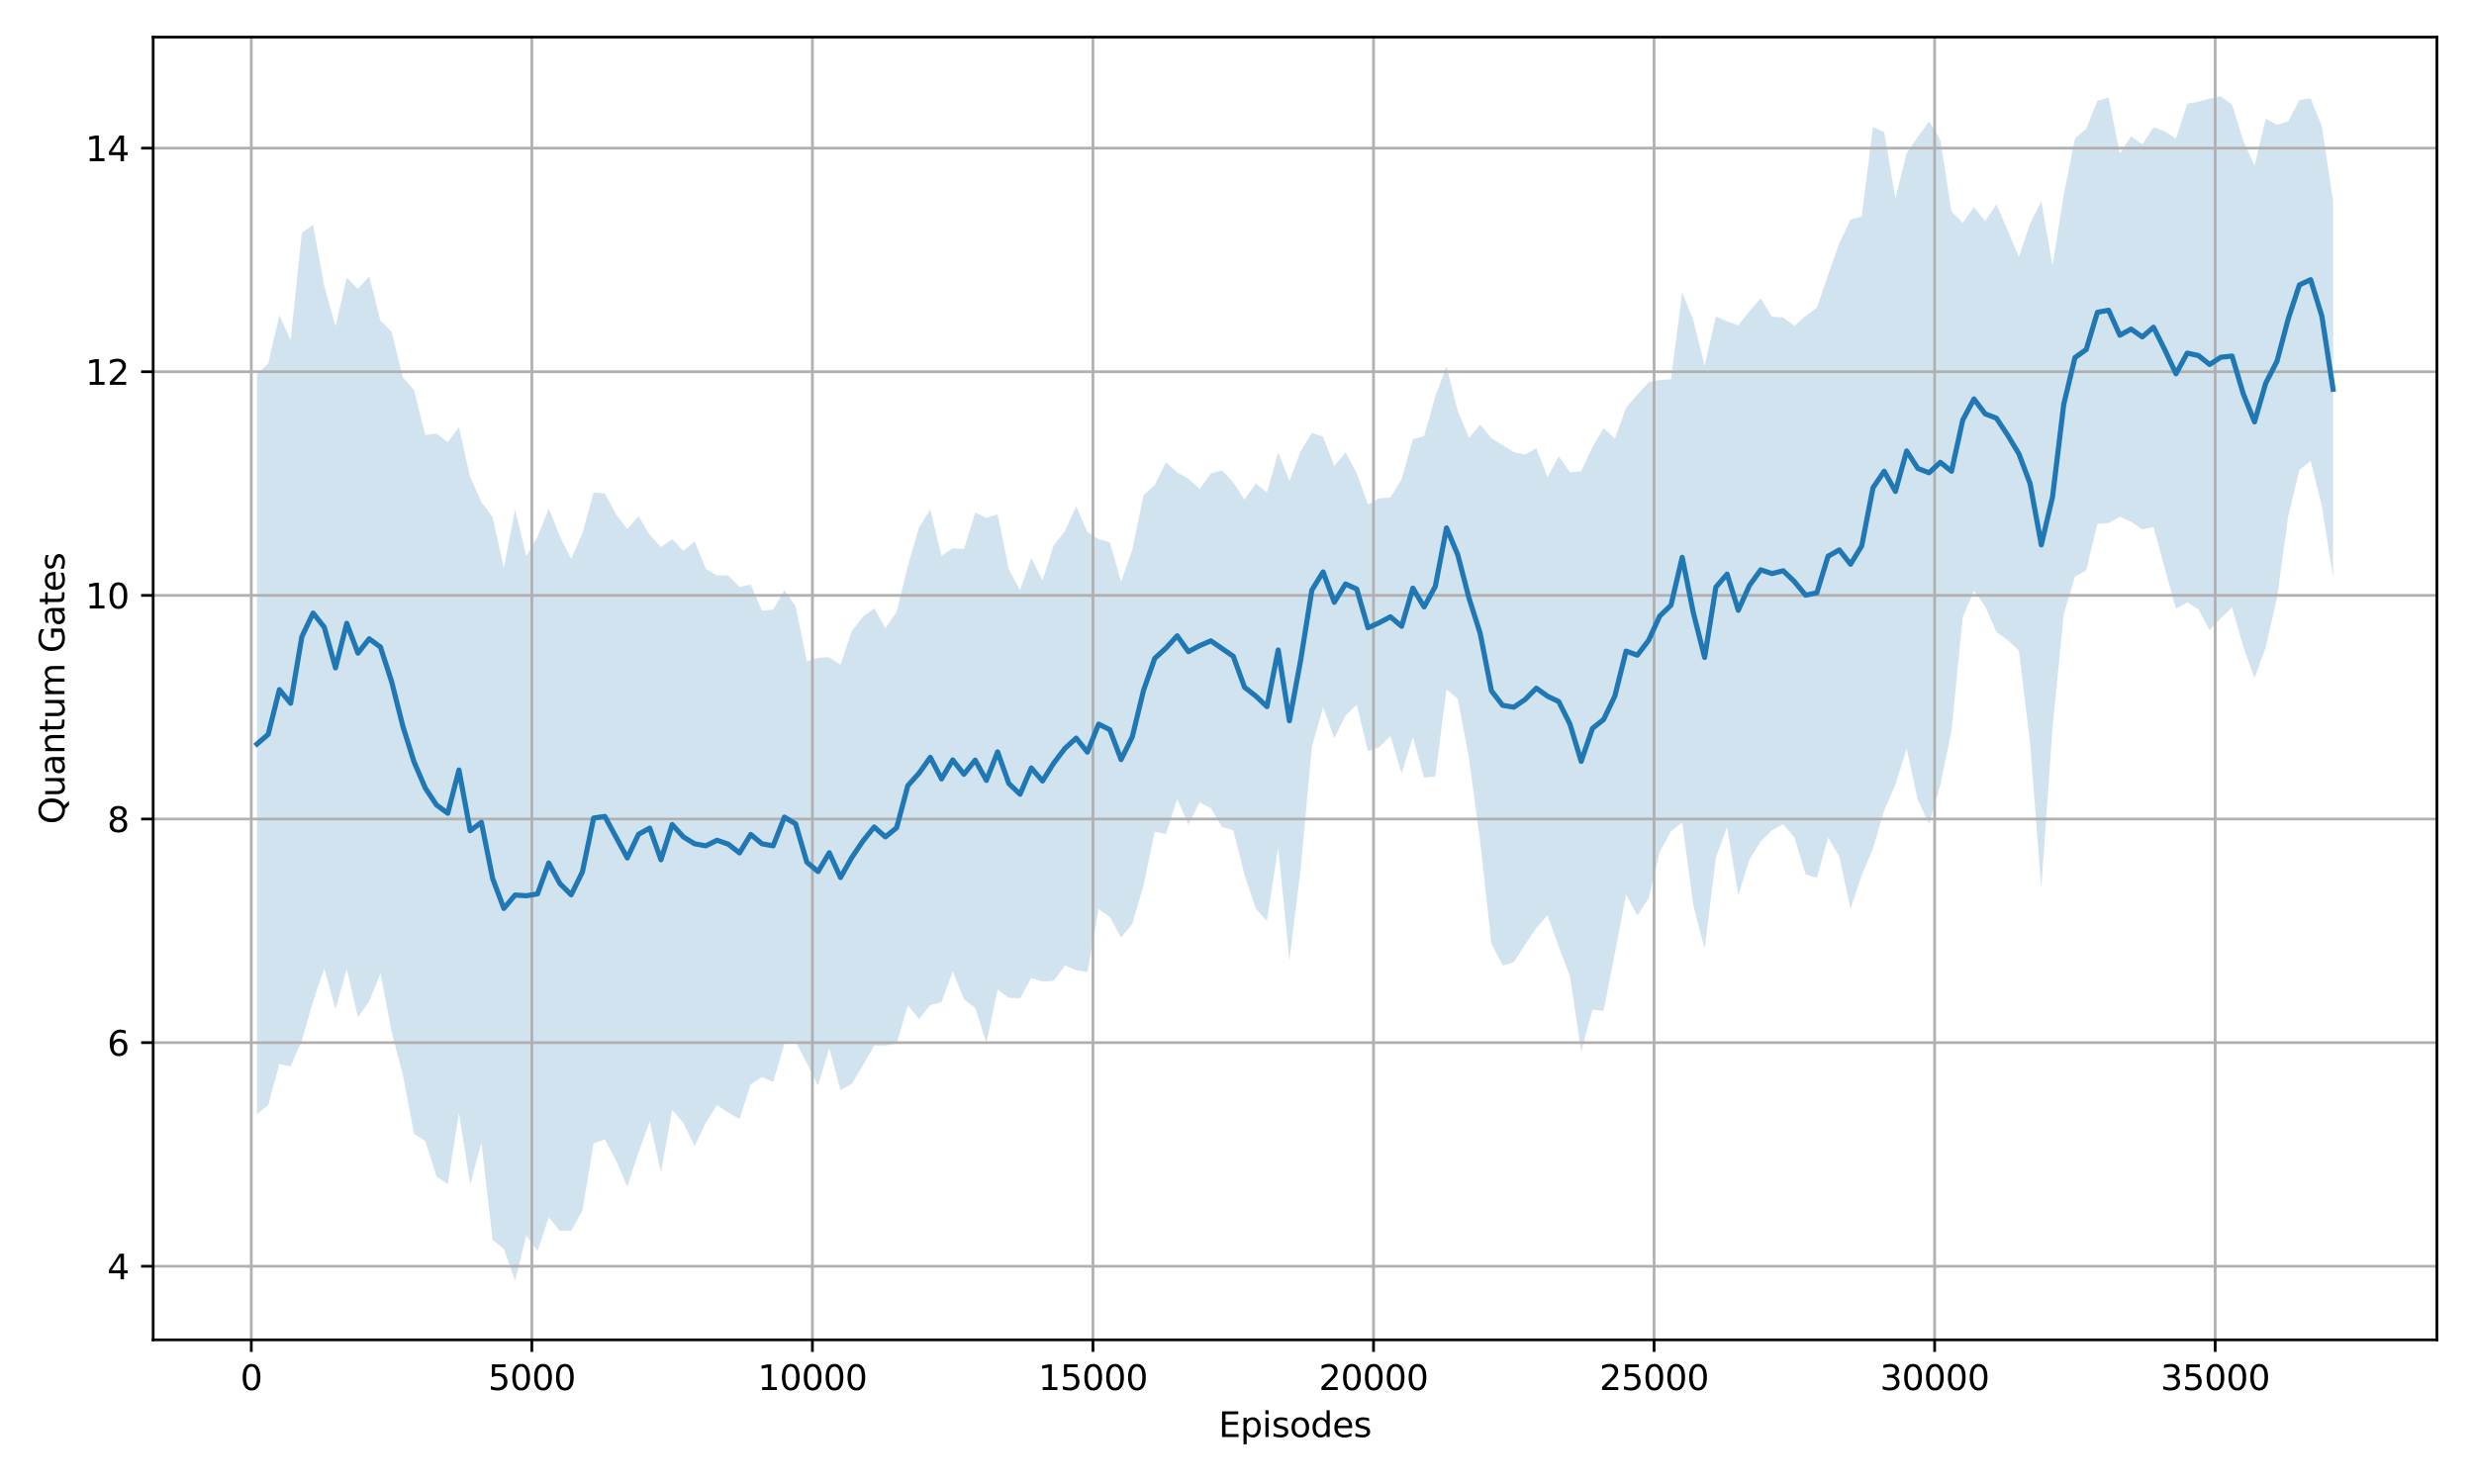 <?xml version="1.0" encoding="utf-8" standalone="no"?>
<!DOCTYPE svg PUBLIC "-//W3C//DTD SVG 1.1//EN"
  "http://www.w3.org/Graphics/SVG/1.1/DTD/svg11.dtd">
<svg xmlns:xlink="http://www.w3.org/1999/xlink" width="720pt" height="432pt" viewBox="0 0 720 432" xmlns="http://www.w3.org/2000/svg" version="1.1">
 <defs>
  <style type="text/css">*{stroke-linejoin: round; stroke-linecap: butt}</style>
 </defs>
 <g id="figure_1">
  <g id="patch_1">
   <path d="M 0 432 
L 720 432 
L 720 0 
L 0 0 
z
" style="fill: #ffffff"/>
  </g>
  <g id="axes_1">
   <g id="patch_2">
    <path d="M 44.57 390.04 
L 709.2 390.04 
L 709.2 10.8 
L 44.57 10.8 
z
" style="fill: #ffffff"/>
   </g>
   <g id="FillBetweenPolyCollection_1">
    <path d="M 74.78 108.932 
L 74.78 324.279 
L 78.046 321.74 
L 81.312 309.812 
L 84.578 310.395 
L 87.844 302.918 
L 91.11 291.491 
L 94.376 281.901 
L 97.642 293.864 
L 100.908 282.102 
L 104.174 296.143 
L 107.44 291.496 
L 110.706 283.366 
L 113.972 300.318 
L 117.238 312.957 
L 120.504 330.109 
L 123.77 332.178 
L 127.036 342.485 
L 130.302 344.764 
L 133.568 323.986 
L 136.834 344.772 
L 140.1 332.633 
L 143.366 360.909 
L 146.632 363.595 
L 149.898 372.802 
L 153.164 359.646 
L 156.43 364.17 
L 159.696 354.42 
L 162.962 358.294 
L 166.228 358.302 
L 169.494 352.397 
L 172.76 332.881 
L 176.026 331.681 
L 179.292 337.858 
L 182.558 345.48 
L 185.824 335.474 
L 189.09 326.438 
L 192.356 341.338 
L 195.622 323.132 
L 198.888 326.885 
L 202.154 333.692 
L 205.42 326.838 
L 208.686 321.682 
L 211.952 323.931 
L 215.218 325.722 
L 218.484 315.66 
L 221.75 313.492 
L 225.016 314.991 
L 228.282 303.918 
L 231.548 303.17 
L 234.814 309.526 
L 238.08 315.951 
L 241.346 305.147 
L 244.612 317.407 
L 247.878 315.543 
L 251.144 310.12 
L 254.41 304.392 
L 257.676 304.355 
L 260.942 303.816 
L 264.208 292.668 
L 267.474 296.628 
L 270.74 292.574 
L 274.006 291.721 
L 277.272 282.829 
L 280.538 290.935 
L 283.804 293.352 
L 287.07 303.607 
L 290.336 288.075 
L 293.602 290.467 
L 296.868 290.599 
L 300.134 284.693 
L 303.4 285.706 
L 306.666 285.559 
L 309.932 281.078 
L 313.198 282.424 
L 316.464 282.994 
L 319.73 264.651 
L 322.996 266.973 
L 326.262 272.923 
L 329.528 268.963 
L 332.794 257.79 
L 336.06 242.115 
L 339.326 242.769 
L 342.592 232.63 
L 345.858 240.025 
L 349.124 233.583 
L 352.39 235.287 
L 355.656 240.735 
L 358.922 241.683 
L 362.188 254.672 
L 365.454 264.478 
L 368.72 268.074 
L 371.986 246.694 
L 375.252 279.635 
L 378.518 253.153 
L 381.784 217.526 
L 385.05 205.872 
L 388.316 214.931 
L 391.582 208.325 
L 394.848 205.181 
L 398.114 218.68 
L 401.38 217.507 
L 404.646 214.298 
L 407.912 225.166 
L 411.178 214.536 
L 414.444 226.389 
L 417.71 226.023 
L 420.976 200.743 
L 424.242 203.395 
L 427.508 220.736 
L 430.774 245.143 
L 434.04 274.638 
L 437.306 281.05 
L 440.572 280.114 
L 443.838 274.961 
L 447.104 270.154 
L 450.37 266.461 
L 453.636 275.611 
L 456.902 284.156 
L 460.168 306.104 
L 463.434 293.917 
L 466.7 294.271 
L 469.966 277.544 
L 473.232 260.404 
L 476.498 266.552 
L 479.764 261.558 
L 483.03 248.034 
L 486.296 241.982 
L 489.562 239.421 
L 492.828 263.664 
L 496.094 276.223 
L 499.36 249.701 
L 502.626 240.781 
L 505.892 260.598 
L 509.158 250.229 
L 512.424 244.917 
L 515.69 241.721 
L 518.956 239.939 
L 522.222 243.78 
L 525.488 254.552 
L 528.754 255.532 
L 532.02 243.811 
L 535.286 249.375 
L 538.552 264.621 
L 541.818 254.76 
L 545.084 247.036 
L 548.35 235.917 
L 551.616 228.385 
L 554.882 217.949 
L 558.148 232.871 
L 561.414 239.956 
L 564.68 228.499 
L 567.946 212.789 
L 571.212 179.687 
L 574.478 171.974 
L 577.744 176.593 
L 581.01 183.95 
L 584.276 186.303 
L 587.542 189.384 
L 590.808 216.416 
L 594.074 258.682 
L 597.34 211.972 
L 600.606 178.802 
L 603.872 167.853 
L 607.138 166.008 
L 610.404 152.464 
L 613.67 152.264 
L 616.936 150.453 
L 620.202 151.879 
L 623.468 154.125 
L 626.734 153.434 
L 630 165.417 
L 633.266 177.246 
L 636.532 175.394 
L 639.798 177.403 
L 643.064 183.501 
L 646.33 179.931 
L 649.596 176.836 
L 652.862 188.311 
L 656.128 197.441 
L 659.394 188.472 
L 662.66 174.041 
L 665.926 150.398 
L 669.192 136.774 
L 672.458 134.174 
L 675.724 147.338 
L 678.99 168.141 
L 678.99 58.49 
L 678.99 58.49 
L 675.724 36.762 
L 672.458 28.66 
L 669.192 29.098 
L 665.926 35.329 
L 662.66 36.315 
L 659.394 34.578 
L 656.128 48.178 
L 652.862 41.032 
L 649.596 30.482 
L 646.33 28.038 
L 643.064 28.7 
L 639.798 29.59 
L 636.532 30.189 
L 633.266 40.38 
L 630 38.212 
L 626.734 37.068 
L 623.468 42.018 
L 620.202 39.707 
L 616.936 44.714 
L 613.67 28.364 
L 610.404 29.357 
L 607.138 37.513 
L 603.872 40.334 
L 600.606 56.618 
L 597.34 77.371 
L 594.074 58.545 
L 590.808 65.115 
L 587.542 74.787 
L 584.276 67.019 
L 581.01 59.498 
L 577.744 64.359 
L 574.478 60.299 
L 571.212 64.847 
L 567.946 61.581 
L 564.68 40.663 
L 561.414 35.283 
L 558.148 39.872 
L 554.882 44.595 
L 551.616 57.703 
L 548.35 38.453 
L 545.084 36.99 
L 541.818 63.009 
L 538.552 63.89 
L 535.286 70.782 
L 532.02 80.034 
L 528.754 89.579 
L 525.488 91.969 
L 522.222 94.821 
L 518.956 92.37 
L 515.69 92.215 
L 512.424 86.849 
L 509.158 90.542 
L 505.892 94.711 
L 502.626 93.48 
L 499.36 92.155 
L 496.094 106.537 
L 492.828 93.273 
L 489.562 85.076 
L 486.296 110.398 
L 483.03 110.639 
L 479.764 111.328 
L 476.498 114.906 
L 473.232 118.667 
L 469.966 127.675 
L 466.7 124.619 
L 463.434 130.18 
L 460.168 137.197 
L 456.902 137.446 
L 453.636 132.862 
L 450.37 138.866 
L 447.104 130.508 
L 443.838 132.319 
L 440.572 131.615 
L 437.306 129.593 
L 434.04 127.543 
L 430.774 123.62 
L 427.508 127.412 
L 424.242 119.582 
L 420.976 106.611 
L 417.71 115.399 
L 414.444 126.968 
L 411.178 127.862 
L 407.912 139.475 
L 404.646 144.809 
L 401.38 145.072 
L 398.114 146.828 
L 394.848 137.76 
L 391.582 131.687 
L 388.316 135.713 
L 385.05 127.087 
L 381.784 126.066 
L 378.518 131.343 
L 375.252 140.014 
L 371.986 131.726 
L 368.72 143.329 
L 365.454 140.741 
L 362.188 145.448 
L 358.922 140.426 
L 355.656 136.926 
L 352.39 137.817 
L 349.124 142.342 
L 345.858 139.371 
L 342.592 137.544 
L 339.326 134.566 
L 336.06 141.187 
L 332.794 144.174 
L 329.528 160.016 
L 326.262 169.293 
L 322.996 157.884 
L 319.73 156.951 
L 316.464 154.882 
L 313.198 147.316 
L 309.932 154.628 
L 306.666 158.719 
L 303.4 168.987 
L 300.134 162.405 
L 296.868 171.798 
L 293.602 165.746 
L 290.336 149.693 
L 287.07 150.762 
L 283.804 149.19 
L 280.538 159.852 
L 277.272 159.604 
L 274.006 161.78 
L 270.74 148.34 
L 267.474 153.509 
L 264.208 164.738 
L 260.942 178.111 
L 257.676 182.889 
L 254.41 177.101 
L 251.144 179.51 
L 247.878 183.743 
L 244.612 193.489 
L 241.346 191.319 
L 238.08 191.472 
L 234.814 192.473 
L 231.548 176.478 
L 228.282 171.825 
L 225.016 177.46 
L 221.75 177.765 
L 218.484 170.173 
L 215.218 170.852 
L 211.952 167.544 
L 208.686 167.515 
L 205.42 165.613 
L 202.154 157.566 
L 198.888 160.358 
L 195.622 156.95 
L 192.356 159.25 
L 189.09 155.706 
L 185.824 150.25 
L 182.558 154.023 
L 179.292 149.711 
L 176.026 143.627 
L 172.76 143.404 
L 169.494 155.244 
L 166.228 162.684 
L 162.962 156.182 
L 159.696 148.013 
L 156.43 156.274 
L 153.164 161.883 
L 149.898 148.293 
L 146.632 165.312 
L 143.366 150.529 
L 140.1 146.147 
L 136.834 138.891 
L 133.568 124.306 
L 130.302 128.7 
L 127.036 126.205 
L 123.77 126.639 
L 120.504 113.518 
L 117.238 109.839 
L 113.972 96.546 
L 110.706 93.318 
L 107.44 80.414 
L 104.174 84.121 
L 100.908 80.802 
L 97.642 94.972 
L 94.376 83.282 
L 91.11 65.446 
L 87.844 67.798 
L 84.578 99.055 
L 81.312 91.718 
L 78.046 105.83 
L 74.78 108.932 
z
" clip-path="url(#p3d7ada1b0e)" style="fill: #1f77b4; fill-opacity: 0.2"/>
   </g>
   <g id="matplotlib.axis_1">
    <g id="xtick_1">
     <g id="line2d_1">
      <path d="M 73.131 390.04 
L 73.131 10.8 
" clip-path="url(#p3d7ada1b0e)" style="fill: none; stroke: #b0b0b0; stroke-width: 0.8; stroke-linecap: square"/>
     </g>
     <g id="line2d_2">
      <defs>
       <path id="m314a306882" d="M 0 0 
L 0 3.5 
" style="stroke: #000000; stroke-width: 0.8"/>
      </defs>
      <g>
       <use xlink:href="#m314a306882" x="73.131" y="390.04" style="stroke: #000000; stroke-width: 0.8"/>
      </g>
     </g>
     <g id="text_1">
      <!-- 0 -->
      <g transform="translate(69.95 404.638) scale(0.1 -0.1)">
       <defs>
        <path id="DejaVuSans-30" d="M 2034 4250 
Q 1547 4250 1301 3770 
Q 1056 3291 1056 2328 
Q 1056 1369 1301 889 
Q 1547 409 2034 409 
Q 2525 409 2770 889 
Q 3016 1369 3016 2328 
Q 3016 3291 2770 3770 
Q 2525 4250 2034 4250 
z
M 2034 4750 
Q 2819 4750 3233 4129 
Q 3647 3509 3647 2328 
Q 3647 1150 3233 529 
Q 2819 -91 2034 -91 
Q 1250 -91 836 529 
Q 422 1150 422 2328 
Q 422 3509 836 4129 
Q 1250 4750 2034 4750 
z
" transform="scale(0.016)"/>
       </defs>
       <use xlink:href="#DejaVuSans-30"/>
      </g>
     </g>
    </g>
    <g id="xtick_2">
     <g id="line2d_3">
      <path d="M 154.781 390.04 
L 154.781 10.8 
" clip-path="url(#p3d7ada1b0e)" style="fill: none; stroke: #b0b0b0; stroke-width: 0.8; stroke-linecap: square"/>
     </g>
     <g id="line2d_4">
      <g>
       <use xlink:href="#m314a306882" x="154.781" y="390.04" style="stroke: #000000; stroke-width: 0.8"/>
      </g>
     </g>
     <g id="text_2">
      <!-- 5000 -->
      <g transform="translate(142.056 404.638) scale(0.1 -0.1)">
       <defs>
        <path id="DejaVuSans-35" d="M 691 4666 
L 3169 4666 
L 3169 4134 
L 1269 4134 
L 1269 2991 
Q 1406 3038 1543 3061 
Q 1681 3084 1819 3084 
Q 2600 3084 3056 2656 
Q 3513 2228 3513 1497 
Q 3513 744 3044 326 
Q 2575 -91 1722 -91 
Q 1428 -91 1123 -41 
Q 819 9 494 109 
L 494 744 
Q 775 591 1075 516 
Q 1375 441 1709 441 
Q 2250 441 2565 725 
Q 2881 1009 2881 1497 
Q 2881 1984 2565 2268 
Q 2250 2553 1709 2553 
Q 1456 2553 1204 2497 
Q 953 2441 691 2322 
L 691 4666 
z
" transform="scale(0.016)"/>
       </defs>
       <use xlink:href="#DejaVuSans-35"/>
       <use xlink:href="#DejaVuSans-30" transform="translate(63.623 0)"/>
       <use xlink:href="#DejaVuSans-30" transform="translate(127.246 0)"/>
       <use xlink:href="#DejaVuSans-30" transform="translate(190.869 0)"/>
      </g>
     </g>
    </g>
    <g id="xtick_3">
     <g id="line2d_5">
      <path d="M 236.431 390.04 
L 236.431 10.8 
" clip-path="url(#p3d7ada1b0e)" style="fill: none; stroke: #b0b0b0; stroke-width: 0.8; stroke-linecap: square"/>
     </g>
     <g id="line2d_6">
      <g>
       <use xlink:href="#m314a306882" x="236.431" y="390.04" style="stroke: #000000; stroke-width: 0.8"/>
      </g>
     </g>
     <g id="text_3">
      <!-- 10000 -->
      <g transform="translate(220.525 404.638) scale(0.1 -0.1)">
       <defs>
        <path id="DejaVuSans-31" d="M 794 531 
L 1825 531 
L 1825 4091 
L 703 3866 
L 703 4441 
L 1819 4666 
L 2450 4666 
L 2450 531 
L 3481 531 
L 3481 0 
L 794 0 
L 794 531 
z
" transform="scale(0.016)"/>
       </defs>
       <use xlink:href="#DejaVuSans-31"/>
       <use xlink:href="#DejaVuSans-30" transform="translate(63.623 0)"/>
       <use xlink:href="#DejaVuSans-30" transform="translate(127.246 0)"/>
       <use xlink:href="#DejaVuSans-30" transform="translate(190.869 0)"/>
       <use xlink:href="#DejaVuSans-30" transform="translate(254.492 0)"/>
      </g>
     </g>
    </g>
    <g id="xtick_4">
     <g id="line2d_7">
      <path d="M 318.081 390.04 
L 318.081 10.8 
" clip-path="url(#p3d7ada1b0e)" style="fill: none; stroke: #b0b0b0; stroke-width: 0.8; stroke-linecap: square"/>
     </g>
     <g id="line2d_8">
      <g>
       <use xlink:href="#m314a306882" x="318.081" y="390.04" style="stroke: #000000; stroke-width: 0.8"/>
      </g>
     </g>
     <g id="text_4">
      <!-- 15000 -->
      <g transform="translate(302.175 404.638) scale(0.1 -0.1)">
       <use xlink:href="#DejaVuSans-31"/>
       <use xlink:href="#DejaVuSans-35" transform="translate(63.623 0)"/>
       <use xlink:href="#DejaVuSans-30" transform="translate(127.246 0)"/>
       <use xlink:href="#DejaVuSans-30" transform="translate(190.869 0)"/>
       <use xlink:href="#DejaVuSans-30" transform="translate(254.492 0)"/>
      </g>
     </g>
    </g>
    <g id="xtick_5">
     <g id="line2d_9">
      <path d="M 399.731 390.04 
L 399.731 10.8 
" clip-path="url(#p3d7ada1b0e)" style="fill: none; stroke: #b0b0b0; stroke-width: 0.8; stroke-linecap: square"/>
     </g>
     <g id="line2d_10">
      <g>
       <use xlink:href="#m314a306882" x="399.731" y="390.04" style="stroke: #000000; stroke-width: 0.8"/>
      </g>
     </g>
     <g id="text_5">
      <!-- 20000 -->
      <g transform="translate(383.824 404.638) scale(0.1 -0.1)">
       <defs>
        <path id="DejaVuSans-32" d="M 1228 531 
L 3431 531 
L 3431 0 
L 469 0 
L 469 531 
Q 828 903 1448 1529 
Q 2069 2156 2228 2338 
Q 2531 2678 2651 2914 
Q 2772 3150 2772 3378 
Q 2772 3750 2511 3984 
Q 2250 4219 1831 4219 
Q 1534 4219 1204 4116 
Q 875 4013 500 3803 
L 500 4441 
Q 881 4594 1212 4672 
Q 1544 4750 1819 4750 
Q 2544 4750 2975 4387 
Q 3406 4025 3406 3419 
Q 3406 3131 3298 2873 
Q 3191 2616 2906 2266 
Q 2828 2175 2409 1742 
Q 1991 1309 1228 531 
z
" transform="scale(0.016)"/>
       </defs>
       <use xlink:href="#DejaVuSans-32"/>
       <use xlink:href="#DejaVuSans-30" transform="translate(63.623 0)"/>
       <use xlink:href="#DejaVuSans-30" transform="translate(127.246 0)"/>
       <use xlink:href="#DejaVuSans-30" transform="translate(190.869 0)"/>
       <use xlink:href="#DejaVuSans-30" transform="translate(254.492 0)"/>
      </g>
     </g>
    </g>
    <g id="xtick_6">
     <g id="line2d_11">
      <path d="M 481.381 390.04 
L 481.381 10.8 
" clip-path="url(#p3d7ada1b0e)" style="fill: none; stroke: #b0b0b0; stroke-width: 0.8; stroke-linecap: square"/>
     </g>
     <g id="line2d_12">
      <g>
       <use xlink:href="#m314a306882" x="481.381" y="390.04" style="stroke: #000000; stroke-width: 0.8"/>
      </g>
     </g>
     <g id="text_6">
      <!-- 25000 -->
      <g transform="translate(465.474 404.638) scale(0.1 -0.1)">
       <use xlink:href="#DejaVuSans-32"/>
       <use xlink:href="#DejaVuSans-35" transform="translate(63.623 0)"/>
       <use xlink:href="#DejaVuSans-30" transform="translate(127.246 0)"/>
       <use xlink:href="#DejaVuSans-30" transform="translate(190.869 0)"/>
       <use xlink:href="#DejaVuSans-30" transform="translate(254.492 0)"/>
      </g>
     </g>
    </g>
    <g id="xtick_7">
     <g id="line2d_13">
      <path d="M 563.03 390.04 
L 563.03 10.8 
" clip-path="url(#p3d7ada1b0e)" style="fill: none; stroke: #b0b0b0; stroke-width: 0.8; stroke-linecap: square"/>
     </g>
     <g id="line2d_14">
      <g>
       <use xlink:href="#m314a306882" x="563.03" y="390.04" style="stroke: #000000; stroke-width: 0.8"/>
      </g>
     </g>
     <g id="text_7">
      <!-- 30000 -->
      <g transform="translate(547.124 404.638) scale(0.1 -0.1)">
       <defs>
        <path id="DejaVuSans-33" d="M 2597 2516 
Q 3050 2419 3304 2112 
Q 3559 1806 3559 1356 
Q 3559 666 3084 287 
Q 2609 -91 1734 -91 
Q 1441 -91 1130 -33 
Q 819 25 488 141 
L 488 750 
Q 750 597 1062 519 
Q 1375 441 1716 441 
Q 2309 441 2620 675 
Q 2931 909 2931 1356 
Q 2931 1769 2642 2001 
Q 2353 2234 1838 2234 
L 1294 2234 
L 1294 2753 
L 1863 2753 
Q 2328 2753 2575 2939 
Q 2822 3125 2822 3475 
Q 2822 3834 2567 4026 
Q 2313 4219 1838 4219 
Q 1578 4219 1281 4162 
Q 984 4106 628 3988 
L 628 4550 
Q 988 4650 1302 4700 
Q 1616 4750 1894 4750 
Q 2613 4750 3031 4423 
Q 3450 4097 3450 3541 
Q 3450 3153 3228 2886 
Q 3006 2619 2597 2516 
z
" transform="scale(0.016)"/>
       </defs>
       <use xlink:href="#DejaVuSans-33"/>
       <use xlink:href="#DejaVuSans-30" transform="translate(63.623 0)"/>
       <use xlink:href="#DejaVuSans-30" transform="translate(127.246 0)"/>
       <use xlink:href="#DejaVuSans-30" transform="translate(190.869 0)"/>
       <use xlink:href="#DejaVuSans-30" transform="translate(254.492 0)"/>
      </g>
     </g>
    </g>
    <g id="xtick_8">
     <g id="line2d_15">
      <path d="M 644.68 390.04 
L 644.68 10.8 
" clip-path="url(#p3d7ada1b0e)" style="fill: none; stroke: #b0b0b0; stroke-width: 0.8; stroke-linecap: square"/>
     </g>
     <g id="line2d_16">
      <g>
       <use xlink:href="#m314a306882" x="644.68" y="390.04" style="stroke: #000000; stroke-width: 0.8"/>
      </g>
     </g>
     <g id="text_8">
      <!-- 35000 -->
      <g transform="translate(628.774 404.638) scale(0.1 -0.1)">
       <use xlink:href="#DejaVuSans-33"/>
       <use xlink:href="#DejaVuSans-35" transform="translate(63.623 0)"/>
       <use xlink:href="#DejaVuSans-30" transform="translate(127.246 0)"/>
       <use xlink:href="#DejaVuSans-30" transform="translate(190.869 0)"/>
       <use xlink:href="#DejaVuSans-30" transform="translate(254.492 0)"/>
      </g>
     </g>
    </g>
    <g id="text_9">
     <!-- Episodes -->
     <g transform="translate(354.643 418.317) scale(0.1 -0.1)">
      <defs>
       <path id="DejaVuSans-45" d="M 628 4666 
L 3578 4666 
L 3578 4134 
L 1259 4134 
L 1259 2753 
L 3481 2753 
L 3481 2222 
L 1259 2222 
L 1259 531 
L 3634 531 
L 3634 0 
L 628 0 
L 628 4666 
z
" transform="scale(0.016)"/>
       <path id="DejaVuSans-70" d="M 1159 525 
L 1159 -1331 
L 581 -1331 
L 581 3500 
L 1159 3500 
L 1159 2969 
Q 1341 3281 1617 3432 
Q 1894 3584 2278 3584 
Q 2916 3584 3314 3078 
Q 3713 2572 3713 1747 
Q 3713 922 3314 415 
Q 2916 -91 2278 -91 
Q 1894 -91 1617 61 
Q 1341 213 1159 525 
z
M 3116 1747 
Q 3116 2381 2855 2742 
Q 2594 3103 2138 3103 
Q 1681 3103 1420 2742 
Q 1159 2381 1159 1747 
Q 1159 1113 1420 752 
Q 1681 391 2138 391 
Q 2594 391 2855 752 
Q 3116 1113 3116 1747 
z
" transform="scale(0.016)"/>
       <path id="DejaVuSans-69" d="M 603 3500 
L 1178 3500 
L 1178 0 
L 603 0 
L 603 3500 
z
M 603 4863 
L 1178 4863 
L 1178 4134 
L 603 4134 
L 603 4863 
z
" transform="scale(0.016)"/>
       <path id="DejaVuSans-73" d="M 2834 3397 
L 2834 2853 
Q 2591 2978 2328 3040 
Q 2066 3103 1784 3103 
Q 1356 3103 1142 2972 
Q 928 2841 928 2578 
Q 928 2378 1081 2264 
Q 1234 2150 1697 2047 
L 1894 2003 
Q 2506 1872 2764 1633 
Q 3022 1394 3022 966 
Q 3022 478 2636 193 
Q 2250 -91 1575 -91 
Q 1294 -91 989 -36 
Q 684 19 347 128 
L 347 722 
Q 666 556 975 473 
Q 1284 391 1588 391 
Q 1994 391 2212 530 
Q 2431 669 2431 922 
Q 2431 1156 2273 1281 
Q 2116 1406 1581 1522 
L 1381 1569 
Q 847 1681 609 1914 
Q 372 2147 372 2553 
Q 372 3047 722 3315 
Q 1072 3584 1716 3584 
Q 2034 3584 2315 3537 
Q 2597 3491 2834 3397 
z
" transform="scale(0.016)"/>
       <path id="DejaVuSans-6f" d="M 1959 3097 
Q 1497 3097 1228 2736 
Q 959 2375 959 1747 
Q 959 1119 1226 758 
Q 1494 397 1959 397 
Q 2419 397 2687 759 
Q 2956 1122 2956 1747 
Q 2956 2369 2687 2733 
Q 2419 3097 1959 3097 
z
M 1959 3584 
Q 2709 3584 3137 3096 
Q 3566 2609 3566 1747 
Q 3566 888 3137 398 
Q 2709 -91 1959 -91 
Q 1206 -91 779 398 
Q 353 888 353 1747 
Q 353 2609 779 3096 
Q 1206 3584 1959 3584 
z
" transform="scale(0.016)"/>
       <path id="DejaVuSans-64" d="M 2906 2969 
L 2906 4863 
L 3481 4863 
L 3481 0 
L 2906 0 
L 2906 525 
Q 2725 213 2448 61 
Q 2172 -91 1784 -91 
Q 1150 -91 751 415 
Q 353 922 353 1747 
Q 353 2572 751 3078 
Q 1150 3584 1784 3584 
Q 2172 3584 2448 3432 
Q 2725 3281 2906 2969 
z
M 947 1747 
Q 947 1113 1208 752 
Q 1469 391 1925 391 
Q 2381 391 2643 752 
Q 2906 1113 2906 1747 
Q 2906 2381 2643 2742 
Q 2381 3103 1925 3103 
Q 1469 3103 1208 2742 
Q 947 2381 947 1747 
z
" transform="scale(0.016)"/>
       <path id="DejaVuSans-65" d="M 3597 1894 
L 3597 1613 
L 953 1613 
Q 991 1019 1311 708 
Q 1631 397 2203 397 
Q 2534 397 2845 478 
Q 3156 559 3463 722 
L 3463 178 
Q 3153 47 2828 -22 
Q 2503 -91 2169 -91 
Q 1331 -91 842 396 
Q 353 884 353 1716 
Q 353 2575 817 3079 
Q 1281 3584 2069 3584 
Q 2775 3584 3186 3129 
Q 3597 2675 3597 1894 
z
M 3022 2063 
Q 3016 2534 2758 2815 
Q 2500 3097 2075 3097 
Q 1594 3097 1305 2825 
Q 1016 2553 972 2059 
L 3022 2063 
z
" transform="scale(0.016)"/>
      </defs>
      <use xlink:href="#DejaVuSans-45"/>
      <use xlink:href="#DejaVuSans-70" transform="translate(63.184 0)"/>
      <use xlink:href="#DejaVuSans-69" transform="translate(126.66 0)"/>
      <use xlink:href="#DejaVuSans-73" transform="translate(154.443 0)"/>
      <use xlink:href="#DejaVuSans-6f" transform="translate(206.543 0)"/>
      <use xlink:href="#DejaVuSans-64" transform="translate(267.725 0)"/>
      <use xlink:href="#DejaVuSans-65" transform="translate(331.201 0)"/>
      <use xlink:href="#DejaVuSans-73" transform="translate(392.725 0)"/>
     </g>
    </g>
   </g>
   <g id="matplotlib.axis_2">
    <g id="ytick_1">
     <g id="line2d_17">
      <path d="M 44.57 368.611 
L 709.2 368.611 
" clip-path="url(#p3d7ada1b0e)" style="fill: none; stroke: #b0b0b0; stroke-width: 0.8; stroke-linecap: square"/>
     </g>
     <g id="line2d_18">
      <defs>
       <path id="mb9120b3a30" d="M 0 0 
L -3.5 0 
" style="stroke: #000000; stroke-width: 0.8"/>
      </defs>
      <g>
       <use xlink:href="#mb9120b3a30" x="44.57" y="368.611" style="stroke: #000000; stroke-width: 0.8"/>
      </g>
     </g>
     <g id="text_10">
      <!-- 4 -->
      <g transform="translate(31.207 372.41) scale(0.1 -0.1)">
       <defs>
        <path id="DejaVuSans-34" d="M 2419 4116 
L 825 1625 
L 2419 1625 
L 2419 4116 
z
M 2253 4666 
L 3047 4666 
L 3047 1625 
L 3713 1625 
L 3713 1100 
L 3047 1100 
L 3047 0 
L 2419 0 
L 2419 1100 
L 313 1100 
L 313 1709 
L 2253 4666 
z
" transform="scale(0.016)"/>
       </defs>
       <use xlink:href="#DejaVuSans-34"/>
      </g>
     </g>
    </g>
    <g id="ytick_2">
     <g id="line2d_19">
      <path d="M 44.57 303.512 
L 709.2 303.512 
" clip-path="url(#p3d7ada1b0e)" style="fill: none; stroke: #b0b0b0; stroke-width: 0.8; stroke-linecap: square"/>
     </g>
     <g id="line2d_20">
      <g>
       <use xlink:href="#mb9120b3a30" x="44.57" y="303.512" style="stroke: #000000; stroke-width: 0.8"/>
      </g>
     </g>
     <g id="text_11">
      <!-- 6 -->
      <g transform="translate(31.207 307.312) scale(0.1 -0.1)">
       <defs>
        <path id="DejaVuSans-36" d="M 2113 2584 
Q 1688 2584 1439 2293 
Q 1191 2003 1191 1497 
Q 1191 994 1439 701 
Q 1688 409 2113 409 
Q 2538 409 2786 701 
Q 3034 994 3034 1497 
Q 3034 2003 2786 2293 
Q 2538 2584 2113 2584 
z
M 3366 4563 
L 3366 3988 
Q 3128 4100 2886 4159 
Q 2644 4219 2406 4219 
Q 1781 4219 1451 3797 
Q 1122 3375 1075 2522 
Q 1259 2794 1537 2939 
Q 1816 3084 2150 3084 
Q 2853 3084 3261 2657 
Q 3669 2231 3669 1497 
Q 3669 778 3244 343 
Q 2819 -91 2113 -91 
Q 1303 -91 875 529 
Q 447 1150 447 2328 
Q 447 3434 972 4092 
Q 1497 4750 2381 4750 
Q 2619 4750 2861 4703 
Q 3103 4656 3366 4563 
z
" transform="scale(0.016)"/>
       </defs>
       <use xlink:href="#DejaVuSans-36"/>
      </g>
     </g>
    </g>
    <g id="ytick_3">
     <g id="line2d_21">
      <path d="M 44.57 238.414 
L 709.2 238.414 
" clip-path="url(#p3d7ada1b0e)" style="fill: none; stroke: #b0b0b0; stroke-width: 0.8; stroke-linecap: square"/>
     </g>
     <g id="line2d_22">
      <g>
       <use xlink:href="#mb9120b3a30" x="44.57" y="238.414" style="stroke: #000000; stroke-width: 0.8"/>
      </g>
     </g>
     <g id="text_12">
      <!-- 8 -->
      <g transform="translate(31.207 242.213) scale(0.1 -0.1)">
       <defs>
        <path id="DejaVuSans-38" d="M 2034 2216 
Q 1584 2216 1326 1975 
Q 1069 1734 1069 1313 
Q 1069 891 1326 650 
Q 1584 409 2034 409 
Q 2484 409 2743 651 
Q 3003 894 3003 1313 
Q 3003 1734 2745 1975 
Q 2488 2216 2034 2216 
z
M 1403 2484 
Q 997 2584 770 2862 
Q 544 3141 544 3541 
Q 544 4100 942 4425 
Q 1341 4750 2034 4750 
Q 2731 4750 3128 4425 
Q 3525 4100 3525 3541 
Q 3525 3141 3298 2862 
Q 3072 2584 2669 2484 
Q 3125 2378 3379 2068 
Q 3634 1759 3634 1313 
Q 3634 634 3220 271 
Q 2806 -91 2034 -91 
Q 1263 -91 848 271 
Q 434 634 434 1313 
Q 434 1759 690 2068 
Q 947 2378 1403 2484 
z
M 1172 3481 
Q 1172 3119 1398 2916 
Q 1625 2713 2034 2713 
Q 2441 2713 2670 2916 
Q 2900 3119 2900 3481 
Q 2900 3844 2670 4047 
Q 2441 4250 2034 4250 
Q 1625 4250 1398 4047 
Q 1172 3844 1172 3481 
z
" transform="scale(0.016)"/>
       </defs>
       <use xlink:href="#DejaVuSans-38"/>
      </g>
     </g>
    </g>
    <g id="ytick_4">
     <g id="line2d_23">
      <path d="M 44.57 173.315 
L 709.2 173.315 
" clip-path="url(#p3d7ada1b0e)" style="fill: none; stroke: #b0b0b0; stroke-width: 0.8; stroke-linecap: square"/>
     </g>
     <g id="line2d_24">
      <g>
       <use xlink:href="#mb9120b3a30" x="44.57" y="173.315" style="stroke: #000000; stroke-width: 0.8"/>
      </g>
     </g>
     <g id="text_13">
      <!-- 10 -->
      <g transform="translate(24.845 177.114) scale(0.1 -0.1)">
       <use xlink:href="#DejaVuSans-31"/>
       <use xlink:href="#DejaVuSans-30" transform="translate(63.623 0)"/>
      </g>
     </g>
    </g>
    <g id="ytick_5">
     <g id="line2d_25">
      <path d="M 44.57 108.216 
L 709.2 108.216 
" clip-path="url(#p3d7ada1b0e)" style="fill: none; stroke: #b0b0b0; stroke-width: 0.8; stroke-linecap: square"/>
     </g>
     <g id="line2d_26">
      <g>
       <use xlink:href="#mb9120b3a30" x="44.57" y="108.216" style="stroke: #000000; stroke-width: 0.8"/>
      </g>
     </g>
     <g id="text_14">
      <!-- 12 -->
      <g transform="translate(24.845 112.015) scale(0.1 -0.1)">
       <use xlink:href="#DejaVuSans-31"/>
       <use xlink:href="#DejaVuSans-32" transform="translate(63.623 0)"/>
      </g>
     </g>
    </g>
    <g id="ytick_6">
     <g id="line2d_27">
      <path d="M 44.57 43.117 
L 709.2 43.117 
" clip-path="url(#p3d7ada1b0e)" style="fill: none; stroke: #b0b0b0; stroke-width: 0.8; stroke-linecap: square"/>
     </g>
     <g id="line2d_28">
      <g>
       <use xlink:href="#mb9120b3a30" x="44.57" y="43.117" style="stroke: #000000; stroke-width: 0.8"/>
      </g>
     </g>
     <g id="text_15">
      <!-- 14 -->
      <g transform="translate(24.845 46.917) scale(0.1 -0.1)">
       <use xlink:href="#DejaVuSans-31"/>
       <use xlink:href="#DejaVuSans-34" transform="translate(63.623 0)"/>
      </g>
     </g>
    </g>
    <g id="text_16">
     <!-- Quantum Gates -->
     <g transform="translate(18.765 239.925) rotate(-90) scale(0.1 -0.1)">
      <defs>
       <path id="DejaVuSans-51" d="M 2522 4238 
Q 1834 4238 1429 3725 
Q 1025 3213 1025 2328 
Q 1025 1447 1429 934 
Q 1834 422 2522 422 
Q 3209 422 3611 934 
Q 4013 1447 4013 2328 
Q 4013 3213 3611 3725 
Q 3209 4238 2522 4238 
z
M 3406 84 
L 4238 -825 
L 3475 -825 
L 2784 -78 
Q 2681 -84 2626 -87 
Q 2572 -91 2522 -91 
Q 1538 -91 948 567 
Q 359 1225 359 2328 
Q 359 3434 948 4092 
Q 1538 4750 2522 4750 
Q 3503 4750 4090 4092 
Q 4678 3434 4678 2328 
Q 4678 1516 4351 937 
Q 4025 359 3406 84 
z
" transform="scale(0.016)"/>
       <path id="DejaVuSans-75" d="M 544 1381 
L 544 3500 
L 1119 3500 
L 1119 1403 
Q 1119 906 1312 657 
Q 1506 409 1894 409 
Q 2359 409 2629 706 
Q 2900 1003 2900 1516 
L 2900 3500 
L 3475 3500 
L 3475 0 
L 2900 0 
L 2900 538 
Q 2691 219 2414 64 
Q 2138 -91 1772 -91 
Q 1169 -91 856 284 
Q 544 659 544 1381 
z
M 1991 3584 
L 1991 3584 
z
" transform="scale(0.016)"/>
       <path id="DejaVuSans-61" d="M 2194 1759 
Q 1497 1759 1228 1600 
Q 959 1441 959 1056 
Q 959 750 1161 570 
Q 1363 391 1709 391 
Q 2188 391 2477 730 
Q 2766 1069 2766 1631 
L 2766 1759 
L 2194 1759 
z
M 3341 1997 
L 3341 0 
L 2766 0 
L 2766 531 
Q 2569 213 2275 61 
Q 1981 -91 1556 -91 
Q 1019 -91 701 211 
Q 384 513 384 1019 
Q 384 1609 779 1909 
Q 1175 2209 1959 2209 
L 2766 2209 
L 2766 2266 
Q 2766 2663 2505 2880 
Q 2244 3097 1772 3097 
Q 1472 3097 1187 3025 
Q 903 2953 641 2809 
L 641 3341 
Q 956 3463 1253 3523 
Q 1550 3584 1831 3584 
Q 2591 3584 2966 3190 
Q 3341 2797 3341 1997 
z
" transform="scale(0.016)"/>
       <path id="DejaVuSans-6e" d="M 3513 2113 
L 3513 0 
L 2938 0 
L 2938 2094 
Q 2938 2591 2744 2837 
Q 2550 3084 2163 3084 
Q 1697 3084 1428 2787 
Q 1159 2491 1159 1978 
L 1159 0 
L 581 0 
L 581 3500 
L 1159 3500 
L 1159 2956 
Q 1366 3272 1645 3428 
Q 1925 3584 2291 3584 
Q 2894 3584 3203 3211 
Q 3513 2838 3513 2113 
z
" transform="scale(0.016)"/>
       <path id="DejaVuSans-74" d="M 1172 4494 
L 1172 3500 
L 2356 3500 
L 2356 3053 
L 1172 3053 
L 1172 1153 
Q 1172 725 1289 603 
Q 1406 481 1766 481 
L 2356 481 
L 2356 0 
L 1766 0 
Q 1100 0 847 248 
Q 594 497 594 1153 
L 594 3053 
L 172 3053 
L 172 3500 
L 594 3500 
L 594 4494 
L 1172 4494 
z
" transform="scale(0.016)"/>
       <path id="DejaVuSans-6d" d="M 3328 2828 
Q 3544 3216 3844 3400 
Q 4144 3584 4550 3584 
Q 5097 3584 5394 3201 
Q 5691 2819 5691 2113 
L 5691 0 
L 5113 0 
L 5113 2094 
Q 5113 2597 4934 2840 
Q 4756 3084 4391 3084 
Q 3944 3084 3684 2787 
Q 3425 2491 3425 1978 
L 3425 0 
L 2847 0 
L 2847 2094 
Q 2847 2600 2669 2842 
Q 2491 3084 2119 3084 
Q 1678 3084 1418 2786 
Q 1159 2488 1159 1978 
L 1159 0 
L 581 0 
L 581 3500 
L 1159 3500 
L 1159 2956 
Q 1356 3278 1631 3431 
Q 1906 3584 2284 3584 
Q 2666 3584 2933 3390 
Q 3200 3197 3328 2828 
z
" transform="scale(0.016)"/>
       <path id="DejaVuSans-20" transform="scale(0.016)"/>
       <path id="DejaVuSans-47" d="M 3809 666 
L 3809 1919 
L 2778 1919 
L 2778 2438 
L 4434 2438 
L 4434 434 
Q 4069 175 3628 42 
Q 3188 -91 2688 -91 
Q 1594 -91 976 548 
Q 359 1188 359 2328 
Q 359 3472 976 4111 
Q 1594 4750 2688 4750 
Q 3144 4750 3555 4637 
Q 3966 4525 4313 4306 
L 4313 3634 
Q 3963 3931 3569 4081 
Q 3175 4231 2741 4231 
Q 1884 4231 1454 3753 
Q 1025 3275 1025 2328 
Q 1025 1384 1454 906 
Q 1884 428 2741 428 
Q 3075 428 3337 486 
Q 3600 544 3809 666 
z
" transform="scale(0.016)"/>
      </defs>
      <use xlink:href="#DejaVuSans-51"/>
      <use xlink:href="#DejaVuSans-75" transform="translate(78.711 0)"/>
      <use xlink:href="#DejaVuSans-61" transform="translate(142.09 0)"/>
      <use xlink:href="#DejaVuSans-6e" transform="translate(203.369 0)"/>
      <use xlink:href="#DejaVuSans-74" transform="translate(266.748 0)"/>
      <use xlink:href="#DejaVuSans-75" transform="translate(305.957 0)"/>
      <use xlink:href="#DejaVuSans-6d" transform="translate(369.336 0)"/>
      <use xlink:href="#DejaVuSans-20" transform="translate(466.748 0)"/>
      <use xlink:href="#DejaVuSans-47" transform="translate(498.535 0)"/>
      <use xlink:href="#DejaVuSans-61" transform="translate(576.025 0)"/>
      <use xlink:href="#DejaVuSans-74" transform="translate(637.305 0)"/>
      <use xlink:href="#DejaVuSans-65" transform="translate(676.514 0)"/>
      <use xlink:href="#DejaVuSans-73" transform="translate(738.037 0)"/>
     </g>
    </g>
   </g>
   <g id="line2d_29">
    <path d="M 74.78 216.606 
L 78.046 213.785 
L 81.312 200.765 
L 84.578 204.725 
L 87.844 185.358 
L 91.11 178.469 
L 94.376 182.591 
L 97.642 194.418 
L 100.908 181.452 
L 104.174 190.132 
L 107.44 185.955 
L 110.706 188.342 
L 113.972 198.432 
L 117.238 211.398 
L 120.504 221.813 
L 123.77 229.408 
L 127.036 234.345 
L 130.302 236.732 
L 133.568 224.146 
L 136.834 241.831 
L 140.1 239.39 
L 143.366 255.719 
L 146.632 264.453 
L 149.898 260.547 
L 153.164 260.764 
L 156.43 260.222 
L 159.696 251.216 
L 162.962 257.238 
L 166.228 260.493 
L 169.494 253.82 
L 172.76 238.142 
L 176.026 237.654 
L 182.558 249.752 
L 185.824 242.862 
L 189.09 241.072 
L 192.356 250.294 
L 195.622 240.041 
L 198.888 243.622 
L 202.154 245.629 
L 205.42 246.225 
L 208.686 244.598 
L 211.952 245.737 
L 215.218 248.287 
L 218.484 242.916 
L 221.75 245.629 
L 225.016 246.225 
L 228.282 237.871 
L 231.548 239.824 
L 234.814 250.999 
L 238.08 253.712 
L 241.346 248.233 
L 244.612 255.448 
L 247.878 249.643 
L 251.144 244.815 
L 254.41 240.746 
L 257.676 243.622 
L 260.942 240.963 
L 264.208 228.703 
L 267.474 225.068 
L 270.74 220.457 
L 274.006 226.75 
L 277.272 221.217 
L 280.538 225.394 
L 283.804 221.271 
L 287.07 227.184 
L 290.336 218.884 
L 293.602 228.106 
L 296.868 231.199 
L 300.134 223.549 
L 303.4 227.347 
L 306.666 222.139 
L 309.932 217.853 
L 313.198 214.87 
L 316.464 218.938 
L 319.73 210.801 
L 322.996 212.428 
L 326.262 221.108 
L 329.528 214.49 
L 332.794 200.982 
L 336.06 191.651 
L 339.326 188.667 
L 342.592 185.087 
L 345.858 189.698 
L 349.124 187.962 
L 352.39 186.552 
L 358.922 191.054 
L 362.188 200.06 
L 365.454 202.609 
L 368.72 205.702 
L 371.986 189.21 
L 375.252 209.824 
L 378.518 192.248 
L 381.784 171.796 
L 385.05 166.48 
L 388.316 175.322 
L 391.582 170.006 
L 394.848 171.47 
L 398.114 182.754 
L 401.38 181.29 
L 404.646 179.554 
L 407.912 182.32 
L 411.178 171.199 
L 414.444 176.678 
L 417.71 170.711 
L 420.976 153.677 
L 424.242 161.489 
L 427.508 174.074 
L 430.774 184.382 
L 434.04 201.09 
L 437.306 205.322 
L 440.572 205.864 
L 443.838 203.64 
L 447.104 200.331 
L 450.37 202.664 
L 453.636 204.237 
L 456.902 210.801 
L 460.168 221.651 
L 463.434 212.049 
L 466.7 209.445 
L 469.966 202.609 
L 473.232 189.535 
L 476.498 190.729 
L 479.764 186.443 
L 483.03 179.337 
L 486.296 176.19 
L 489.562 162.248 
L 492.828 178.469 
L 496.094 191.38 
L 499.36 170.928 
L 502.626 167.131 
L 505.892 177.655 
L 509.158 170.385 
L 512.424 165.883 
L 515.69 166.968 
L 518.956 166.154 
L 522.222 169.301 
L 525.488 173.261 
L 528.754 172.555 
L 532.02 161.923 
L 535.286 160.078 
L 538.552 164.255 
L 541.818 158.885 
L 545.084 142.013 
L 548.35 137.185 
L 551.616 143.044 
L 554.882 131.272 
L 558.148 136.371 
L 561.414 137.619 
L 564.68 134.581 
L 567.946 137.185 
L 571.212 122.267 
L 574.478 116.137 
L 577.744 120.476 
L 581.01 121.724 
L 584.276 126.661 
L 587.542 132.086 
L 590.808 140.766 
L 594.074 158.613 
L 597.34 144.671 
L 600.606 117.71 
L 603.872 104.093 
L 607.138 101.761 
L 610.404 90.911 
L 613.67 90.314 
L 616.936 97.583 
L 620.202 95.793 
L 623.468 98.072 
L 626.734 95.251 
L 630 101.815 
L 633.266 108.813 
L 636.532 102.791 
L 639.798 103.497 
L 643.064 106.101 
L 646.33 103.985 
L 649.596 103.659 
L 652.862 114.672 
L 656.128 122.809 
L 659.394 111.525 
L 662.66 105.178 
L 665.926 92.864 
L 669.192 82.936 
L 672.458 81.417 
L 675.724 92.05 
L 678.99 113.316 
L 678.99 113.316 
" clip-path="url(#p3d7ada1b0e)" style="fill: none; stroke: #1f77b4; stroke-width: 1.5; stroke-linecap: square"/>
   </g>
   <g id="patch_3">
    <path d="M 44.57 390.04 
L 44.57 10.8 
" style="fill: none; stroke: #000000; stroke-width: 0.8; stroke-linejoin: miter; stroke-linecap: square"/>
   </g>
   <g id="patch_4">
    <path d="M 709.2 390.04 
L 709.2 10.8 
" style="fill: none; stroke: #000000; stroke-width: 0.8; stroke-linejoin: miter; stroke-linecap: square"/>
   </g>
   <g id="patch_5">
    <path d="M 44.57 390.04 
L 709.2 390.04 
" style="fill: none; stroke: #000000; stroke-width: 0.8; stroke-linejoin: miter; stroke-linecap: square"/>
   </g>
   <g id="patch_6">
    <path d="M 44.57 10.8 
L 709.2 10.8 
" style="fill: none; stroke: #000000; stroke-width: 0.8; stroke-linejoin: miter; stroke-linecap: square"/>
   </g>
  </g>
 </g>
 <defs>
  <clipPath id="p3d7ada1b0e">
   <rect x="44.57" y="10.8" width="664.63" height="379.24"/>
  </clipPath>
 </defs>
</svg>
